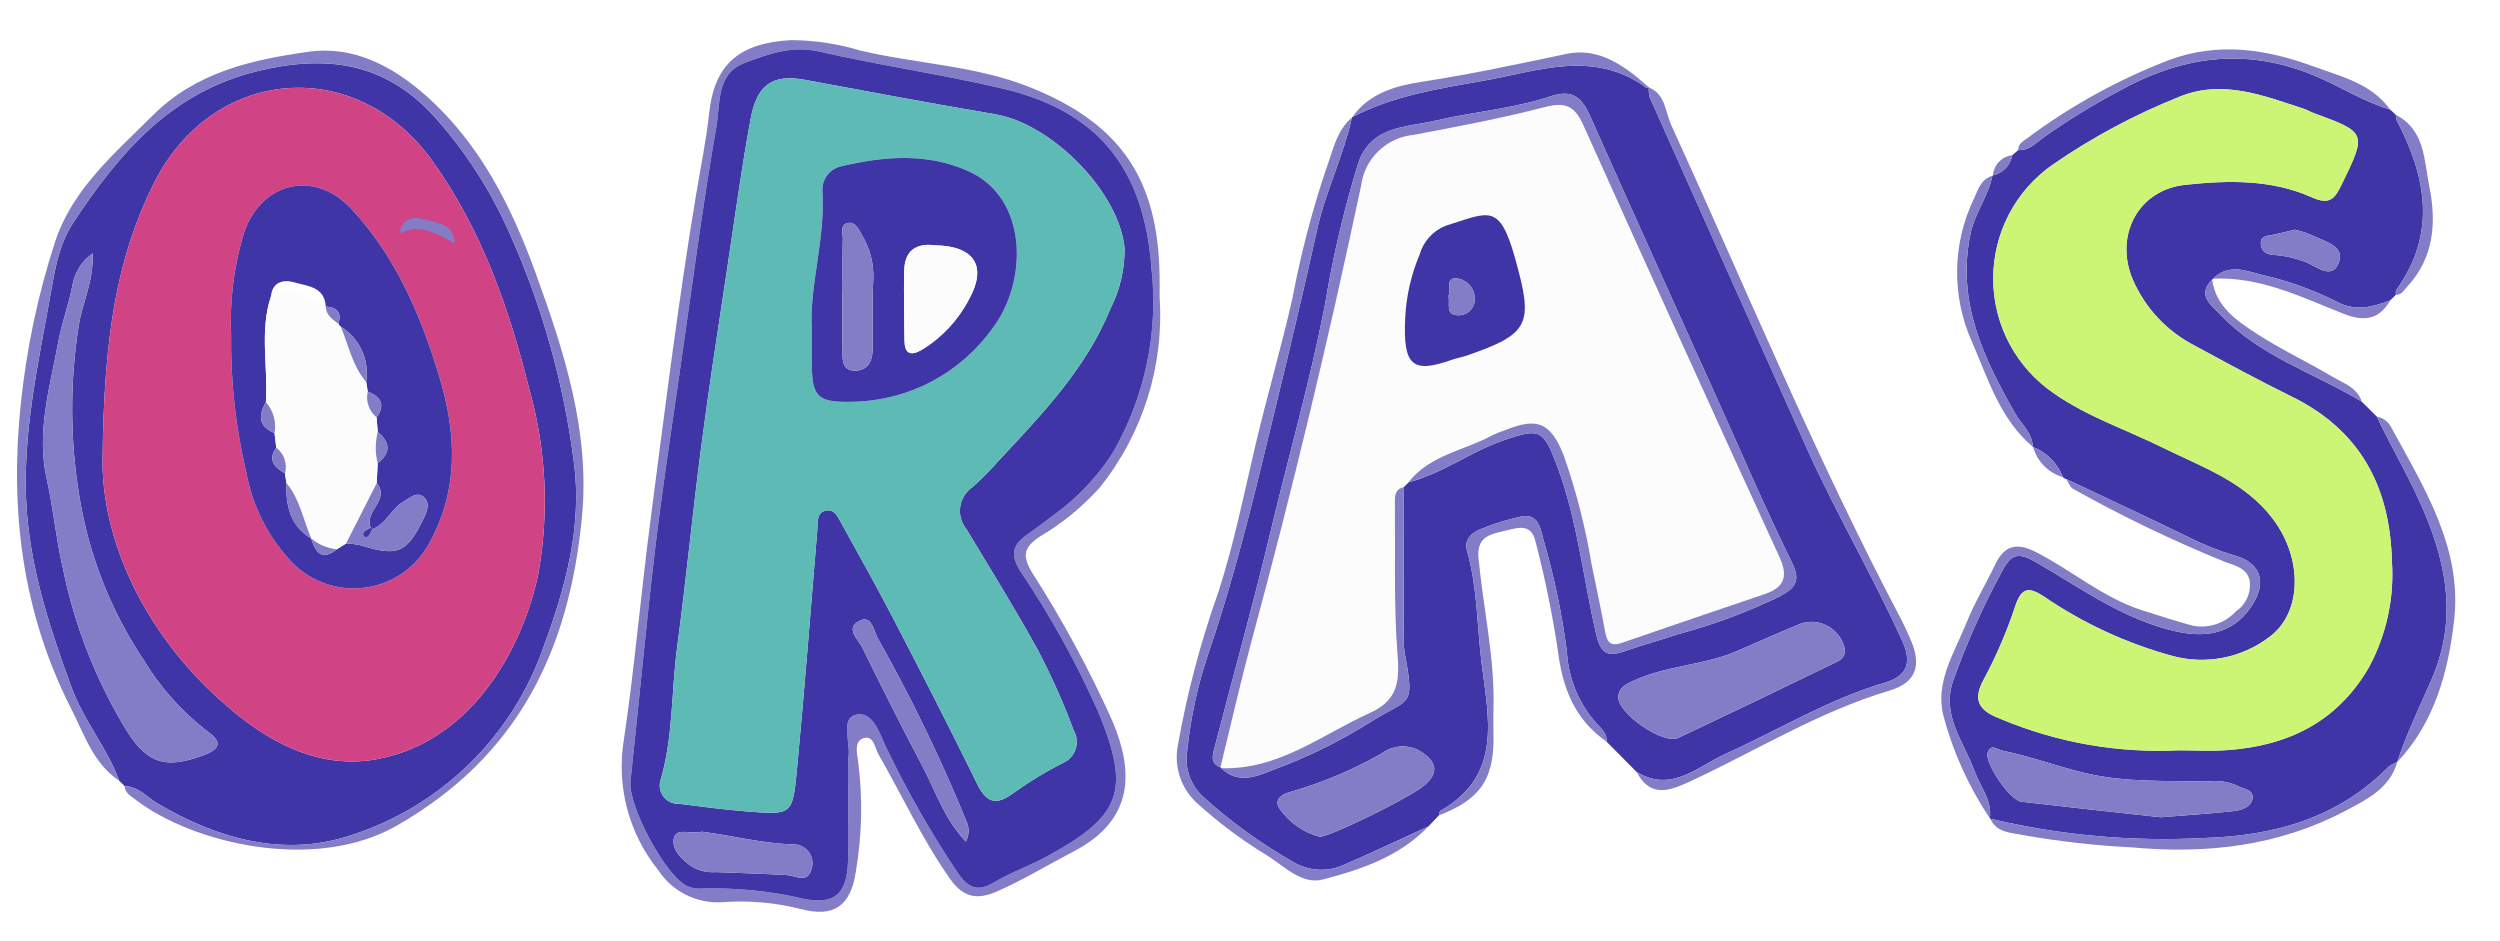 <svg width="85" height="32" viewBox="0 0 85 32" fill="none" xmlns="http://www.w3.org/2000/svg">
<g clip-path="url(#clip0_3_85)">
<g filter="url(#filter0_d_3_85)">
<path d="M70.254 15.915C70.21 15.905 70.17 15.882 70.139 15.849C70.05 15.618 69.914 15.407 69.739 15.231C69.565 15.055 69.355 14.916 69.125 14.825L69.113 14.816C69.104 14.348 68.738 14.066 68.529 13.703C67.441 11.806 66.516 9.881 66.996 7.58C67.143 6.871 67.601 6.302 67.742 5.605L67.759 5.59C67.924 5.553 68.075 5.468 68.192 5.346C68.309 5.223 68.387 5.069 68.417 4.903C68.485 4.845 68.553 4.787 68.621 4.728C68.974 4.753 69.204 4.504 69.449 4.322C70.262 3.743 71.112 3.218 71.992 2.749C74.119 1.556 76.274 1.215 78.627 2.171C79.523 2.535 80.334 3.075 81.264 3.351C81.329 3.411 81.394 3.471 81.46 3.531C81.456 3.587 81.462 3.644 81.478 3.698C82.492 5.628 82.858 7.555 81.475 9.485C81.447 9.524 81.463 9.595 81.458 9.651C81.395 9.713 81.333 9.776 81.27 9.838C80.654 10.07 80.056 10.232 79.411 9.864C78.594 9.458 77.729 9.154 76.838 8.957C76.323 8.812 75.734 8.6 75.248 9.101L75.212 9.135C74.671 9.671 75.201 10.011 75.486 10.315C76.818 11.735 78.686 12.306 80.3 13.282C80.471 13.452 80.642 13.621 80.812 13.791C81.332 14.886 81.959 15.926 82.43 17.05C83.214 18.924 83.531 20.754 82.671 22.733C82.269 23.655 81.822 24.573 81.505 25.537L81.506 25.535C81.403 25.572 81.305 25.624 81.216 25.69C79.489 27.449 77.317 28.044 74.937 28.118C72.495 28.249 70.046 28.028 67.668 27.462L67.655 27.449C67.739 26.835 67.329 26.383 67.14 25.858C66.782 24.863 66.004 23.963 66.402 22.789C66.859 21.501 67.417 20.251 68.069 19.05C68.353 18.508 68.581 18.375 69.18 18.717C70.732 19.604 72.186 20.692 73.99 21.095C75.142 21.351 76.022 21.089 76.597 20.166C77.073 19.402 76.856 18.759 75.986 18.517C75.441 18.356 74.912 18.146 74.405 17.888C73.029 17.215 71.638 16.571 70.254 15.915ZM74.088 25.136C74.579 25.136 75.154 25.17 75.725 25.13C77.788 24.986 79.47 24.169 80.541 22.318C81.141 21.207 81.413 19.948 81.324 18.688C81.256 16.15 80.236 14.247 77.905 13.104C76.802 12.563 75.722 11.975 74.641 11.389C73.688 10.907 72.933 10.104 72.51 9.122C71.884 7.629 72.701 6.085 74.285 5.912C75.741 5.753 77.224 5.719 78.596 6.333C79.207 6.606 79.379 6.39 79.616 5.901C80.47 4.144 80.478 4.135 78.655 3.467C78.548 3.427 78.449 3.364 78.341 3.329C76.956 2.879 75.571 2.313 74.095 2.918C72.582 3.522 71.143 4.293 69.802 5.217C69.17 5.654 68.655 6.239 68.301 6.92C67.947 7.601 67.764 8.359 67.769 9.127C67.773 9.895 67.966 10.65 68.328 11.327C68.691 12.004 69.213 12.582 69.849 13.011C70.984 13.8 72.294 14.234 73.519 14.839C74.873 15.507 76.328 16.001 77.288 17.281C78.305 18.637 78.272 20.484 77.141 21.297C76.682 21.642 76.151 21.879 75.588 21.989C75.024 22.1 74.443 22.082 73.888 21.935C72.314 21.508 70.824 20.819 69.479 19.898C69.002 19.593 68.748 19.582 68.535 20.185C68.252 21.052 67.893 21.893 67.463 22.698C66.992 23.525 67.398 23.838 68.065 24.087C69.969 24.881 72.027 25.239 74.088 25.136ZM73.463 27.413C74.428 27.334 75.198 27.287 75.963 27.2C76.214 27.172 76.527 27.063 76.582 26.799C76.652 26.457 76.264 26.463 76.065 26.338C75.749 26.199 75.4 26.15 75.057 26.198C73.66 26.163 72.271 26.241 70.874 25.906C69.931 25.68 69.024 25.339 68.076 25.147C67.91 25.113 67.691 24.893 67.58 25.219C67.466 25.554 68.332 26.838 68.725 26.884C70.368 27.077 72.012 27.253 73.463 27.413ZM78.031 7.436C77.824 7.484 77.578 7.54 77.332 7.599C77.125 7.65 76.826 7.613 76.872 7.958C76.91 8.237 77.15 8.294 77.387 8.299C77.695 8.328 77.999 8.395 78.291 8.499C78.696 8.611 79.264 9.195 79.514 8.569C79.754 7.967 78.998 7.829 78.568 7.608C78.393 7.536 78.214 7.479 78.031 7.436Z" fill="#4035A7"/>
<path d="M48.923 27.349C48.803 27.474 48.684 27.599 48.566 27.724C47.635 28.149 46.71 28.589 45.77 28.995C45.501 29.133 45.201 29.202 44.898 29.198C44.596 29.193 44.298 29.115 44.032 28.97C42.91 28.338 41.862 27.583 40.908 26.717C40.696 26.523 40.536 26.279 40.441 26.008C40.346 25.737 40.319 25.447 40.364 25.163C40.477 24.058 40.711 22.97 41.061 21.916C41.794 19.782 42.364 17.603 42.898 15.415C43.545 12.759 44.193 10.103 44.781 7.434C45.07 6.125 45.68 4.926 45.965 3.622L45.979 3.607C47.375 2.879 48.893 2.643 50.425 2.373C52.309 2.04 54.166 1.301 55.968 2.602C55.984 2.613 56.022 2.593 56.05 2.587L56.059 2.596C56.051 2.708 56.061 2.82 56.088 2.928C57.865 6.913 59.647 10.895 61.434 14.875C62.441 17.11 63.69 19.225 64.695 21.463C65.046 22.246 64.74 22.644 64.099 22.832C62.166 23.4 60.462 24.451 58.648 25.268C57.725 25.684 56.827 26.598 55.646 25.872C55.305 25.528 54.963 25.184 54.622 24.84C54.648 24.576 54.466 24.42 54.311 24.255C53.689 23.573 53.322 22.695 53.275 21.773C53.105 20.473 52.834 19.188 52.464 17.929C52.372 17.551 52.281 17.074 51.718 17.188C51.243 17.29 50.778 17.435 50.329 17.621C50.029 17.741 49.772 17.979 49.879 18.356C50.235 19.604 50.217 20.902 50.374 22.174C50.6 24.009 51.104 25.983 48.977 27.192C48.941 27.212 48.94 27.295 48.923 27.349ZM41.525 25.744C42.112 26.311 42.752 26.011 43.331 25.786C44.455 25.369 45.533 24.839 46.55 24.204C47.943 23.306 48.122 23.769 47.75 21.768C47.719 21.512 47.712 21.254 47.727 20.997C47.723 19.396 47.72 17.794 47.718 16.193L47.888 16.023C49.034 15.73 49.982 14.994 51.09 14.608C52.355 14.167 52.471 14.21 52.947 15.482C53.641 17.337 53.828 19.31 54.278 21.221C54.449 21.949 54.754 21.94 55.302 21.746C55.891 21.537 56.497 21.378 57.089 21.179C58.276 20.86 59.43 20.429 60.535 19.891C61.031 19.612 61.239 19.386 60.927 18.754C60.03 16.935 59.233 15.066 58.399 13.215C56.955 10.01 55.504 6.809 54.075 3.597C53.794 2.965 53.496 2.642 52.715 2.902C51.444 3.326 50.089 3.424 48.791 3.731C47.825 3.958 46.616 3.891 46.179 5.178C45.693 6.757 45.314 8.368 45.047 9.998C44.54 12.602 43.807 15.149 43.193 17.725C42.608 20.184 41.922 22.62 41.288 25.067C41.224 25.311 41.144 25.588 41.496 25.711L41.525 25.744ZM62.724 21.689C62.691 21.534 62.625 21.387 62.533 21.257C62.44 21.128 62.322 21.019 62.186 20.937C62.05 20.855 61.898 20.801 61.741 20.78C61.583 20.758 61.423 20.77 61.27 20.812C60.538 21.112 59.813 21.428 59.09 21.749C57.97 22.245 56.709 22.244 55.591 22.748C55.319 22.871 55.043 22.981 55.022 23.309C54.986 23.875 56.548 24.956 57.061 24.715C58.798 23.895 60.53 23.064 62.258 22.222C62.479 22.115 62.758 22.032 62.724 21.689ZM44.868 28.078C45.239 28.065 47.674 26.866 48.297 26.427C48.966 25.955 48.911 25.503 48.182 25.109C47.985 25.022 47.768 24.989 47.554 25.013C47.34 25.038 47.137 25.12 46.965 25.25C45.98 25.811 44.931 26.251 43.84 26.561C43.55 26.632 43.318 26.837 43.498 27.108C43.823 27.585 44.31 27.93 44.868 28.078Z" fill="#4035A7"/>
<path d="M4.238 26.354C4.177 26.293 4.115 26.232 4.054 26.17C3.642 25.05 2.848 24.134 2.434 23.002C1.612 20.75 0.878 18.524 0.875 16.06C0.873 13.948 1.304 11.926 1.673 9.889C1.836 8.988 1.96 8.002 2.48 7.213C4.024 4.871 5.775 2.783 8.705 2.056C11.016 1.482 13.033 1.706 14.734 3.554C15.806 4.74 16.68 6.091 17.324 7.554C18.431 10.026 19.168 12.648 19.511 15.335C19.802 17.496 19.236 19.575 18.484 21.607C17.965 23.114 17.101 24.48 15.96 25.595C14.821 26.71 13.436 27.544 11.918 28.03C9.673 28.78 7.404 28.158 5.355 26.944C4.992 26.73 4.708 26.366 4.238 26.354ZM3.488 15.185C3.437 17.852 4.822 21.259 7.966 23.842C9.363 24.989 11.011 25.791 12.867 25.428C16.171 24.782 17.818 21.491 18.305 19.124C18.677 17.038 18.571 14.894 17.994 12.854C17.308 10.098 16.381 7.457 14.714 5.115C12.124 1.478 7.22 1.864 5.225 5.871C3.978 8.376 3.533 11.048 3.488 15.185ZM3.149 8.239C2.791 8.493 2.545 8.876 2.465 9.308C2.35 9.947 2.11 10.563 1.992 11.202C1.705 12.761 1.225 14.299 1.591 15.925C1.815 16.922 1.903 17.946 2.137 18.946C2.538 20.924 3.286 22.816 4.346 24.533C5.057 25.618 5.666 25.754 6.883 25.318C7.664 25.038 7.435 24.761 6.988 24.442C6.156 23.789 5.448 22.991 4.899 22.087C3.755 20.38 2.999 18.444 2.684 16.413C2.381 14.524 2.378 12.599 2.675 10.709C2.789 9.938 3.189 9.22 3.149 8.239Z" fill="#4035A7"/>
<path d="M39.427 9.716C39.584 12.053 38.861 14.364 37.399 16.194C36.807 16.856 36.116 17.422 35.35 17.872C34.784 18.252 34.753 18.537 35.103 19.112C36.135 20.723 37.046 22.409 37.828 24.155C38.543 25.856 38.57 27.501 36.501 28.576C35.639 29.024 34.81 29.533 33.917 29.926C33.245 30.222 32.769 30.168 32.306 29.513C31.359 28.174 30.684 26.689 29.871 25.279C29.746 25.062 29.712 24.608 29.351 24.726C29.044 24.827 29.132 25.236 29.173 25.5C29.337 26.749 29.311 28.015 29.099 29.257C28.927 30.432 28.345 30.838 27.209 30.528C26.346 30.312 25.453 30.235 24.566 30.3C24.136 30.329 23.707 30.242 23.322 30.05C22.937 29.857 22.61 29.565 22.375 29.204C21.878 28.585 21.517 27.868 21.317 27.099C21.117 26.331 21.083 25.529 21.216 24.746C21.575 22.326 21.785 19.869 22.101 17.436C22.586 13.703 23.048 9.966 23.666 6.25C23.82 5.326 24.012 4.401 24.113 3.462C24.292 1.791 25.16 1.081 26.904 0.99C27.705 0.996 28.502 1.117 29.268 1.349C31.18 1.8 33.181 1.854 35.025 2.595C38.106 3.833 39.381 5.713 39.426 9.029C39.43 9.258 39.427 9.488 39.427 9.716ZM28.836 26.768H28.844C28.844 26.282 28.808 25.791 28.854 25.309C28.901 24.823 28.576 24.037 29.112 23.924C29.707 23.799 29.913 24.611 30.16 25.096C30.862 26.559 31.668 27.969 32.572 29.316C32.905 29.788 33.218 29.974 33.779 29.638C34.361 29.29 35.014 29.063 35.611 28.737C38.127 27.363 38.444 26.514 37.347 23.845C36.609 22.179 35.725 20.581 34.707 19.07C34.335 18.486 34.419 18.161 34.918 17.808C35.221 17.594 35.519 17.373 35.813 17.146C36.602 16.581 37.279 15.874 37.81 15.061C38.927 13.146 39.396 10.923 39.147 8.72C38.89 5.378 37.367 3.4 34.052 2.629C32.002 2.151 29.91 1.85 27.858 1.38C26.913 1.163 26.099 1.468 25.297 1.775C24.348 2.139 24.492 3.169 24.36 3.921C23.893 6.583 23.544 9.265 23.16 11.941C22.855 14.055 22.528 16.166 22.275 18.286C21.962 20.916 21.722 23.555 21.436 26.188C21.347 27.002 22.624 29.418 23.374 29.758C23.532 29.825 23.705 29.852 23.876 29.837C25.046 29.804 26.215 29.923 27.355 30.193C28.352 30.377 28.773 30.039 28.828 29.002C28.868 28.259 28.836 27.513 28.836 26.768Z" fill="#837CC6"/>
<path d="M4.238 26.354C4.708 26.366 4.992 26.73 5.354 26.944C7.404 28.158 9.673 28.78 11.917 28.03C13.436 27.544 14.82 26.71 15.96 25.595C17.1 24.48 17.964 23.114 18.484 21.607C19.236 19.575 19.802 17.496 19.511 15.335C19.168 12.648 18.431 10.026 17.324 7.554C16.68 6.091 15.806 4.74 14.734 3.554C13.033 1.706 11.016 1.482 8.705 2.056C5.775 2.783 4.024 4.871 2.479 7.213C1.96 8.002 1.836 8.988 1.673 9.889C1.304 11.926 0.873 13.948 0.875 16.06C0.878 18.524 1.612 20.75 2.434 23.002C2.848 24.134 3.642 25.05 4.054 26.17C3.168 25.583 2.869 24.6 2.422 23.724C0.754 20.459 0.328 16.954 0.706 13.374C0.898 11.499 1.288 9.649 1.87 7.855C2.463 6.048 3.893 4.849 5.192 3.551C6.67 2.075 8.567 1.658 10.484 1.386C12.005 1.17 13.338 1.868 14.469 2.867C16.324 4.505 17.393 6.655 18.218 8.926C19.185 11.59 20.062 14.309 19.788 17.189C19.362 21.669 17.668 25.319 13.473 27.707C10.698 29.287 6.537 28.307 4.598 26.806C4.45 26.691 4.246 26.593 4.238 26.354Z" fill="#837CC6"/>
<path d="M45.965 3.622C45.68 4.926 45.07 6.125 44.781 7.434C44.193 10.103 43.545 12.759 42.898 15.415C42.364 17.603 41.794 19.782 41.061 21.916C40.711 22.97 40.478 24.058 40.364 25.163C40.319 25.447 40.346 25.737 40.441 26.008C40.536 26.279 40.696 26.523 40.908 26.717C41.862 27.583 42.91 28.338 44.032 28.97C44.298 29.115 44.596 29.193 44.898 29.198C45.201 29.202 45.501 29.133 45.77 28.995C46.71 28.589 47.635 28.149 48.566 27.724C47.584 28.747 46.286 29.189 44.979 29.528C44.279 29.71 43.706 29.117 43.138 28.748C42.255 28.215 41.427 27.597 40.665 26.902C40.405 26.654 40.212 26.344 40.105 26.001C39.998 25.658 39.98 25.294 40.052 24.941C40.366 23.173 40.827 21.434 41.43 19.742C41.954 18.112 42.292 16.439 42.682 14.777C43.079 13.087 43.572 11.42 43.951 9.728C44.231 8.244 44.613 6.782 45.096 5.352C45.322 4.75 45.433 4.076 45.965 3.622Z" fill="#837CC6"/>
<path d="M55.646 25.872C56.827 26.598 57.725 25.684 58.648 25.268C60.462 24.451 62.166 23.4 64.099 22.832C64.74 22.644 65.046 22.246 64.695 21.463C63.69 19.225 62.441 17.11 61.434 14.875C59.641 10.898 57.859 6.915 56.088 2.928C56.061 2.82 56.051 2.708 56.059 2.596C56.63 2.831 56.619 3.432 56.822 3.877C59.39 9.488 61.744 15.199 64.628 20.663C64.748 20.891 64.853 21.126 64.957 21.362C65.339 22.237 65.166 22.831 64.243 23.106C61.836 23.823 59.719 25.147 57.469 26.191C56.809 26.498 56.112 26.783 55.646 25.872Z" fill="#837CC6"/>
<path d="M70.254 15.915C71.638 16.571 73.029 17.215 74.405 17.888C74.912 18.146 75.441 18.356 75.986 18.517C76.856 18.759 77.073 19.402 76.597 20.166C76.022 21.089 75.142 21.351 73.99 21.095C72.186 20.692 70.732 19.604 69.18 18.717C68.581 18.375 68.353 18.508 68.069 19.05C67.417 20.251 66.859 21.501 66.402 22.789C66.004 23.963 66.782 24.863 67.14 25.858C67.329 26.383 67.739 26.835 67.655 27.449C66.945 26.389 66.413 25.219 66.082 23.987C65.774 22.841 66.447 21.827 66.858 20.806C67.134 20.12 67.521 19.48 67.841 18.811C68.158 18.147 68.587 18.071 69.231 18.401C70.45 19.025 71.504 19.949 72.829 20.375C73.397 20.557 73.967 20.738 74.542 20.897C74.81 20.951 75.087 20.934 75.346 20.848C75.606 20.763 75.838 20.611 76.022 20.409C76.191 20.297 76.324 20.139 76.406 19.954C76.488 19.77 76.516 19.565 76.487 19.365C76.399 18.942 76.007 18.863 75.652 18.731C73.881 18.013 72.157 17.184 70.49 16.25C70.382 16.195 70.331 16.03 70.254 15.915Z" fill="#837CC6"/>
<path d="M48.922 27.349C48.94 27.295 48.941 27.212 48.977 27.192C51.104 25.983 50.6 24.009 50.374 22.174C50.217 20.902 50.235 19.604 49.879 18.356C49.772 17.979 50.029 17.741 50.329 17.621C50.778 17.435 51.243 17.29 51.718 17.188C52.281 17.074 52.372 17.551 52.464 17.929C52.834 19.188 53.105 20.473 53.275 21.773C53.322 22.695 53.689 23.573 54.311 24.255C54.466 24.42 54.648 24.576 54.622 24.84C53.529 24.085 53.121 23.004 52.964 21.72C52.776 20.482 52.525 19.255 52.209 18.044C52.055 17.373 51.56 17.583 51.112 17.685C50.607 17.8 50.203 17.913 50.27 18.612C50.432 20.317 50.826 21.999 50.779 23.724C50.769 24.067 50.78 24.411 50.78 24.755C50.777 26.15 50.297 26.821 48.922 27.349Z" fill="#837CC6"/>
<path d="M67.668 27.462C70.046 28.028 72.495 28.249 74.937 28.118C77.317 28.044 79.489 27.449 81.216 25.69C81.305 25.624 81.402 25.572 81.506 25.535C81.258 26.434 80.462 26.812 79.76 27.185C77.482 28.393 75.025 28.673 72.476 28.436C71.253 28.375 70.035 28.238 68.83 28.027C68.388 27.93 67.904 27.962 67.668 27.462Z" fill="#837CC6"/>
<path d="M81.264 3.351C80.334 3.075 79.523 2.535 78.626 2.171C76.274 1.215 74.119 1.556 71.992 2.749C71.112 3.218 70.262 3.743 69.449 4.322C69.204 4.504 68.974 4.753 68.62 4.728C68.611 4.52 68.782 4.431 68.911 4.337C70.394 3.229 72.022 2.33 73.751 1.667C75.434 1.044 77.058 1.297 78.659 1.885C79.597 2.229 80.623 2.46 81.264 3.351Z" fill="#837CC6"/>
<path d="M81.505 25.537C81.821 24.573 82.269 23.655 82.671 22.733C83.531 20.754 83.213 18.924 82.429 17.05C81.959 15.926 81.332 14.886 80.812 13.791C80.925 13.812 81.032 13.861 81.121 13.933C81.211 14.005 81.282 14.098 81.328 14.204C82.449 16.253 83.728 18.303 83.437 20.747C83.233 22.47 82.778 24.196 81.505 25.537Z" fill="#837CC6"/>
<path d="M56.05 2.587C56.022 2.593 55.984 2.613 55.968 2.602C54.166 1.301 52.31 2.04 50.425 2.373C48.893 2.643 47.375 2.879 45.979 3.607C46.55 2.789 47.466 2.541 48.335 2.408C49.994 2.153 51.626 1.802 53.266 1.457C54.369 1.224 55.256 1.876 56.05 2.587Z" fill="#837CC6"/>
<path d="M67.742 5.605C67.601 6.302 67.143 6.871 66.995 7.58C66.516 9.881 67.441 11.806 68.529 13.703C68.738 14.066 69.104 14.348 69.113 14.816C67.999 13.872 67.6 12.522 67.047 11.248C66.701 10.479 66.529 9.642 66.542 8.798C66.555 7.954 66.753 7.123 67.122 6.364C67.26 6.058 67.359 5.713 67.742 5.605Z" fill="#837CC6"/>
<path d="M80.3 13.282C78.686 12.306 76.818 11.735 75.486 10.315C75.201 10.011 74.671 9.671 75.212 9.135C75.341 10.053 76.044 10.528 76.722 10.969C77.548 11.506 78.448 11.928 79.297 12.431C79.673 12.654 80.14 12.795 80.3 13.282Z" fill="#837CC6"/>
<path d="M81.458 9.651C81.463 9.595 81.447 9.524 81.475 9.485C82.858 7.555 82.492 5.628 81.478 3.698C81.462 3.644 81.456 3.587 81.46 3.531C82.451 4.043 82.413 5.061 82.592 5.939C82.841 7.167 82.77 8.369 81.852 9.364C81.742 9.484 81.661 9.655 81.458 9.651Z" fill="#837CC6"/>
<path d="M75.248 9.101C75.734 8.6 76.323 8.812 76.838 8.957C77.729 9.154 78.594 9.458 79.411 9.864C80.056 10.232 80.654 10.07 81.27 9.838C80.894 10.495 80.379 10.569 79.698 10.301C78.262 9.736 76.859 9.025 75.248 9.101Z" fill="#837CC6"/>
<path d="M69.125 14.825C69.355 14.916 69.565 15.055 69.739 15.231C69.914 15.407 70.05 15.618 70.139 15.849C69.897 15.778 69.677 15.647 69.5 15.468C69.323 15.289 69.194 15.068 69.125 14.825Z" fill="#837CC6"/>
<path d="M68.417 4.903C68.387 5.069 68.309 5.223 68.192 5.346C68.075 5.468 67.924 5.553 67.759 5.59C67.772 5.417 67.845 5.254 67.965 5.128C68.085 5.003 68.245 4.923 68.417 4.903Z" fill="#837CC6"/>
<path d="M74.088 25.136C72.027 25.239 69.969 24.881 68.065 24.087C67.398 23.838 66.992 23.525 67.463 22.698C67.893 21.893 68.252 21.052 68.535 20.185C68.748 19.582 69.002 19.593 69.479 19.898C70.824 20.819 72.314 21.508 73.888 21.935C74.443 22.082 75.024 22.1 75.588 21.989C76.151 21.879 76.682 21.642 77.141 21.297C78.272 20.484 78.305 18.637 77.288 17.281C76.328 16.001 74.873 15.507 73.519 14.839C72.294 14.234 70.984 13.8 69.849 13.011C69.213 12.582 68.691 12.004 68.328 11.327C67.965 10.65 67.773 9.895 67.769 9.127C67.764 8.359 67.947 7.601 68.301 6.92C68.655 6.239 69.17 5.654 69.802 5.217C71.143 4.293 72.583 3.522 74.095 2.918C75.571 2.313 76.956 2.879 78.341 3.329C78.449 3.364 78.548 3.427 78.655 3.467C80.478 4.135 80.47 4.144 79.616 5.901C79.379 6.39 79.207 6.606 78.596 6.332C77.224 5.719 75.741 5.753 74.285 5.912C72.701 6.085 71.884 7.629 72.51 9.122C72.933 10.104 73.687 10.907 74.641 11.389C75.722 11.975 76.802 12.563 77.905 13.104C80.236 14.247 81.256 16.15 81.324 18.688C81.412 19.948 81.141 21.207 80.541 22.318C79.47 24.169 77.788 24.986 75.725 25.13C75.154 25.17 74.579 25.136 74.088 25.136Z" fill="#CCF575"/>
<path d="M73.463 27.413C72.012 27.253 70.368 27.077 68.725 26.884C68.332 26.838 67.466 25.554 67.58 25.219C67.691 24.893 67.91 25.113 68.076 25.147C69.023 25.339 69.931 25.68 70.874 25.906C72.271 26.241 73.66 26.163 75.057 26.198C75.4 26.15 75.749 26.199 76.065 26.338C76.264 26.463 76.652 26.457 76.582 26.799C76.527 27.063 76.214 27.172 75.963 27.2C75.198 27.287 74.428 27.334 73.463 27.413Z" fill="#837CC6"/>
<path d="M78.031 7.436C78.214 7.479 78.393 7.536 78.567 7.608C78.998 7.829 79.754 7.967 79.514 8.569C79.264 9.195 78.696 8.611 78.291 8.499C77.999 8.395 77.696 8.328 77.387 8.299C77.15 8.294 76.91 8.237 76.872 7.958C76.826 7.613 77.125 7.65 77.332 7.599C77.578 7.54 77.824 7.484 78.031 7.436Z" fill="#837CC6"/>
<path d="M47.888 16.023C47.831 16.079 47.775 16.136 47.718 16.193C47.419 16.264 47.423 16.508 47.426 16.735C47.443 18.477 47.384 20.224 47.521 21.956C47.593 22.871 47.469 23.461 46.585 23.861C44.939 24.605 43.471 25.81 41.525 25.744L41.496 25.711C41.843 24.295 42.164 22.872 42.542 21.463C43.921 16.324 45.165 11.152 46.275 5.948C46.331 5.497 46.541 5.079 46.868 4.762C47.195 4.446 47.62 4.251 48.073 4.21C49.562 3.927 51.055 3.649 52.519 3.267C53.218 3.085 53.536 3.217 53.833 3.879C56.033 8.788 58.258 13.687 60.506 18.575C60.806 19.228 60.662 19.6 60.008 19.822C58.384 20.375 56.757 20.923 55.136 21.485C54.739 21.622 54.634 21.436 54.572 21.095C54.433 20.335 54.274 19.579 54.116 18.823C53.906 17.552 53.585 16.302 53.158 15.087C52.727 14.009 52.273 13.813 51.236 14.229C51.072 14.282 50.912 14.345 50.756 14.417C49.797 14.945 48.62 15.088 47.888 16.023ZM47.777 10.419C47.696 12.089 48.031 12.329 49.371 11.857C49.532 11.8 49.704 11.773 49.866 11.717C52.024 10.971 52.14 10.649 51.515 8.414C50.977 6.49 50.621 6.851 49.152 7.301C48.939 7.386 48.748 7.519 48.594 7.69C48.441 7.861 48.328 8.064 48.266 8.285C47.98 8.963 47.815 9.685 47.777 10.419Z" fill="#FCFCFD"/>
<path d="M47.888 16.023C48.62 15.088 49.797 14.945 50.756 14.417C50.912 14.345 51.072 14.282 51.236 14.229C52.273 13.813 52.727 14.009 53.158 15.087C53.585 16.302 53.906 17.552 54.116 18.823C54.274 19.579 54.433 20.335 54.572 21.095C54.634 21.436 54.739 21.622 55.136 21.485C56.757 20.923 58.384 20.375 60.008 19.822C60.662 19.6 60.806 19.228 60.506 18.575C58.263 13.685 56.039 8.786 53.833 3.879C53.536 3.217 53.218 3.085 52.519 3.267C51.054 3.649 49.562 3.927 48.073 4.21C47.62 4.251 47.195 4.446 46.868 4.763C46.541 5.079 46.331 5.497 46.275 5.948C45.175 11.154 43.931 16.325 42.542 21.463C42.164 22.872 41.843 24.295 41.496 25.711C41.144 25.588 41.224 25.311 41.288 25.067C41.922 22.62 42.608 20.184 43.194 17.725C43.807 15.149 44.54 12.602 45.047 9.998C45.314 8.367 45.693 6.757 46.179 5.178C46.616 3.891 47.825 3.958 48.791 3.731C50.089 3.424 51.444 3.326 52.715 2.902C53.496 2.642 53.794 2.965 54.075 3.597C55.504 6.809 56.955 10.01 58.399 13.215C59.233 15.066 60.03 16.935 60.927 18.754C61.239 19.386 61.031 19.612 60.535 19.891C59.43 20.429 58.276 20.86 57.089 21.179C56.497 21.378 55.891 21.537 55.302 21.746C54.754 21.94 54.449 21.949 54.278 21.221C53.828 19.31 53.641 17.337 52.947 15.482C52.471 14.21 52.355 14.167 51.09 14.608C49.982 14.994 49.034 15.73 47.888 16.023Z" fill="#837CC6"/>
<path d="M62.723 21.688C62.758 22.032 62.479 22.115 62.258 22.222C60.528 23.06 58.796 23.89 57.061 24.715C56.548 24.956 54.986 23.875 55.022 23.309C55.043 22.981 55.319 22.871 55.591 22.748C56.709 22.244 57.97 22.245 59.09 21.749C59.813 21.428 60.538 21.112 61.27 20.812C61.423 20.769 61.583 20.758 61.74 20.78C61.898 20.801 62.05 20.854 62.186 20.936C62.322 21.018 62.44 21.128 62.532 21.257C62.625 21.386 62.69 21.533 62.723 21.688Z" fill="#837CC6"/>
<path d="M44.868 28.078C44.31 27.93 43.823 27.585 43.498 27.108C43.318 26.837 43.55 26.632 43.84 26.561C44.931 26.251 45.98 25.811 46.965 25.25C47.137 25.12 47.34 25.038 47.554 25.013C47.768 24.989 47.985 25.022 48.182 25.109C48.911 25.503 48.966 25.955 48.297 26.427C47.674 26.866 45.239 28.065 44.868 28.078Z" fill="#837CC6"/>
<path d="M41.524 25.744C43.471 25.81 44.939 24.605 46.585 23.861C47.469 23.461 47.593 22.871 47.521 21.956C47.384 20.224 47.443 18.477 47.426 16.735C47.423 16.508 47.419 16.264 47.718 16.193C47.721 17.794 47.724 19.396 47.727 20.997C47.712 21.254 47.719 21.512 47.75 21.768C48.122 23.769 47.943 23.306 46.55 24.204C45.533 24.839 44.455 25.369 43.331 25.786C42.752 26.011 42.112 26.311 41.524 25.744Z" fill="#837CC6"/>
<path d="M3.488 15.185C3.533 11.048 3.978 8.376 5.225 5.871C7.22 1.864 12.124 1.478 14.714 5.115C16.382 7.457 17.308 10.098 17.994 12.854C18.571 14.894 18.677 17.038 18.305 19.124C17.818 21.491 16.171 24.782 12.867 25.428C11.011 25.791 9.363 24.989 7.966 23.842C4.822 21.259 3.438 17.852 3.488 15.185ZM7.857 11.009C7.839 12.581 8.011 14.149 8.372 15.678C8.582 16.837 9.128 17.91 9.942 18.761C10.264 19.088 10.659 19.334 11.094 19.48C11.53 19.626 11.993 19.667 12.447 19.6C12.901 19.534 13.333 19.361 13.708 19.096C14.083 18.831 14.39 18.482 14.604 18.076C15.607 16.247 15.518 14.354 14.936 12.428C14.301 10.33 13.452 8.337 11.935 6.719C10.678 5.378 8.883 5.82 8.295 7.544C7.954 8.666 7.806 9.838 7.857 11.009Z" fill="#D04485"/>
<path d="M3.149 8.239C3.189 9.22 2.789 9.938 2.675 10.709C2.378 12.599 2.381 14.524 2.684 16.413C2.999 18.444 3.755 20.38 4.899 22.087C5.448 22.991 6.156 23.789 6.988 24.442C7.435 24.761 7.664 25.038 6.883 25.318C5.666 25.754 5.057 25.618 4.346 24.533C3.286 22.816 2.538 20.924 2.137 18.946C1.903 17.946 1.815 16.922 1.591 15.925C1.225 14.299 1.705 12.761 1.992 11.202C2.11 10.563 2.35 9.947 2.465 9.308C2.545 8.876 2.791 8.493 3.149 8.239Z" fill="#837CC6"/>
<path d="M28.836 26.768C28.836 27.513 28.868 28.259 28.828 29.002C28.773 30.039 28.352 30.377 27.355 30.193C26.215 29.923 25.046 29.804 23.876 29.837C23.704 29.852 23.532 29.825 23.374 29.758C22.624 29.418 21.347 27.002 21.436 26.188C21.722 23.555 21.962 20.916 22.275 18.286C22.528 16.166 22.855 14.055 23.159 11.941C23.544 9.265 23.893 6.583 24.36 3.921C24.492 3.169 24.348 2.139 25.297 1.775C26.099 1.468 26.913 1.163 27.858 1.38C29.91 1.85 32.002 2.151 34.052 2.629C37.367 3.4 38.89 5.378 39.147 8.72C39.396 10.923 38.927 13.146 37.81 15.061C37.279 15.874 36.602 16.581 35.813 17.146C35.519 17.373 35.221 17.593 34.918 17.808C34.419 18.161 34.335 18.486 34.707 19.07C35.725 20.581 36.609 22.179 37.347 23.846C38.444 26.515 38.127 27.363 35.611 28.737C35.014 29.063 34.361 29.29 33.779 29.638C33.218 29.974 32.905 29.788 32.572 29.316C31.668 27.969 30.862 26.559 30.16 25.097C29.913 24.611 29.707 23.799 29.112 23.924C28.576 24.037 28.901 24.823 28.854 25.309C28.808 25.791 28.844 26.282 28.844 26.768L28.836 26.768ZM22.445 26.196C22.425 26.29 22.426 26.386 22.448 26.479C22.471 26.572 22.515 26.658 22.576 26.731C22.637 26.804 22.714 26.863 22.801 26.901C22.888 26.94 22.983 26.959 23.078 26.955C23.872 27.052 24.665 27.159 25.461 27.221C26.909 27.332 26.951 27.323 27.092 25.84C27.352 23.112 27.561 20.38 27.789 17.649C27.81 17.398 27.749 17.073 28.057 16.991C28.363 16.908 28.49 17.205 28.612 17.426C29.202 18.497 29.803 19.563 30.366 20.648C31.334 22.514 32.297 24.384 33.22 26.272C33.547 26.942 33.878 27.02 34.467 26.582C34.998 26.198 35.56 25.858 36.145 25.563C36.245 25.519 36.334 25.455 36.408 25.375C36.481 25.295 36.537 25.2 36.571 25.097C36.606 24.994 36.618 24.884 36.607 24.776C36.597 24.668 36.564 24.563 36.51 24.469C36.163 23.537 35.757 22.628 35.297 21.746C34.531 20.347 33.684 18.992 32.863 17.624C32.776 17.519 32.711 17.397 32.674 17.265C32.636 17.134 32.627 16.996 32.646 16.861C32.665 16.726 32.712 16.596 32.784 16.48C32.855 16.364 32.951 16.264 33.064 16.187C33.385 15.901 33.688 15.595 33.971 15.271C35.435 13.705 36.927 12.154 37.752 10.126C38.077 9.488 38.243 8.781 38.236 8.065C38.047 6.141 35.757 3.838 33.841 3.512C31.678 3.144 29.522 2.743 27.365 2.34C26.223 2.127 25.728 2.553 25.521 3.667C25.199 5.405 24.968 7.155 24.702 8.9C24.402 10.873 24.098 12.845 23.84 14.823C23.545 17.085 23.327 19.357 23.024 21.617C22.819 23.144 22.896 24.705 22.445 26.196ZM23.853 27.903C23.501 28.014 22.995 27.735 22.909 28.136C22.83 28.501 23.172 28.85 23.527 29.093C23.775 29.235 24.061 29.3 24.346 29.278C25.146 29.307 25.946 29.333 26.745 29.378C27.061 29.396 27.459 29.68 27.596 29.164C27.626 29.065 27.632 28.96 27.613 28.859C27.595 28.757 27.552 28.662 27.488 28.581C27.424 28.499 27.342 28.435 27.248 28.392C27.154 28.35 27.051 28.331 26.948 28.337C25.886 28.298 24.861 28.028 23.853 27.903ZM32.838 28.24C32.895 28.135 32.927 28.018 32.931 27.898C32.934 27.778 32.91 27.659 32.859 27.55C31.984 25.409 30.974 23.326 29.836 21.312C29.702 21.054 29.631 20.481 29.169 20.764C28.753 21.018 29.189 21.38 29.321 21.65C29.994 23.026 30.687 24.392 31.399 25.748C31.828 26.567 32.111 27.475 32.838 28.24Z" fill="#4035A7"/>
<path d="M47.777 10.419C47.815 9.685 47.98 8.963 48.266 8.285C48.328 8.064 48.44 7.861 48.594 7.69C48.748 7.519 48.939 7.386 49.152 7.301C50.62 6.851 50.977 6.49 51.515 8.414C52.14 10.649 52.024 10.971 49.866 11.717C49.704 11.773 49.532 11.8 49.371 11.857C48.031 12.329 47.696 12.089 47.777 10.419ZM49.249 9.685C49.308 9.939 49.124 10.34 49.577 10.345C49.65 10.347 49.722 10.335 49.79 10.31C49.858 10.284 49.921 10.245 49.974 10.194C50.026 10.144 50.069 10.084 50.098 10.017C50.127 9.95 50.143 9.879 50.144 9.806C50.148 9.63 50.087 9.459 49.972 9.326C49.857 9.193 49.696 9.108 49.522 9.087C49.134 9.059 49.341 9.478 49.249 9.685Z" fill="#4035A7"/>
<path d="M7.858 11.009C7.806 9.838 7.954 8.666 8.295 7.544C8.883 5.82 10.678 5.378 11.935 6.719C13.451 8.337 14.301 10.33 14.935 12.427C15.518 14.354 15.607 16.247 14.604 18.076C14.39 18.482 14.083 18.831 13.708 19.096C13.333 19.361 12.901 19.534 12.447 19.6C11.993 19.667 11.529 19.626 11.094 19.48C10.659 19.334 10.264 19.088 9.942 18.761C9.128 17.91 8.582 16.837 8.372 15.678C8.011 14.149 7.839 12.581 7.858 11.009ZM10.583 17.937C10.755 18.528 11.022 18.642 11.444 18.305L11.765 18.106C11.933 18.11 12.101 18.13 12.266 18.166C13.526 18.561 13.83 18.431 14.407 17.247C14.526 17.003 14.627 16.728 14.416 16.535C14.178 16.317 13.938 16.556 13.724 16.678C13.304 16.916 13.136 17.443 12.659 17.619L12.608 17.564C12.358 17.018 13.28 16.628 12.809 16.052L12.84 15.378C13.286 15.026 13.284 14.673 12.843 14.318L12.804 13.818C13.113 13.385 12.944 13.116 12.503 12.94L12.45 12.615C12.508 12.252 12.457 11.879 12.304 11.544C12.151 11.21 11.902 10.928 11.589 10.735C11.55 10.711 11.521 10.675 11.505 10.633C11.628 10.242 11.45 10.072 11.074 10.049L11.075 10.05C11.041 9.368 10.445 9.355 10.01 9.227C9.661 9.124 9.26 9.188 9.211 9.707C8.82 10.888 9.12 12.103 9.04 13.299C8.775 13.751 8.789 14.125 9.334 14.351L9.393 14.846C9.091 15.274 9.337 15.515 9.69 15.721L9.739 16.05C9.714 16.816 9.861 17.505 10.584 17.937L10.583 17.937Z" fill="#4035A7"/>
<path d="M22.445 26.196C22.896 24.705 22.819 23.144 23.024 21.617C23.327 19.357 23.545 17.085 23.84 14.823C24.098 12.845 24.402 10.873 24.702 8.9C24.968 7.155 25.199 5.405 25.521 3.667C25.728 2.553 26.223 2.127 27.366 2.34C29.522 2.743 31.678 3.144 33.841 3.512C35.757 3.838 38.047 6.141 38.236 8.066C38.243 8.781 38.077 9.488 37.752 10.126C36.927 12.154 35.435 13.705 33.971 15.271C33.689 15.595 33.385 15.901 33.064 16.187C32.951 16.264 32.855 16.364 32.784 16.48C32.712 16.596 32.665 16.726 32.646 16.861C32.627 16.996 32.636 17.134 32.674 17.265C32.711 17.397 32.776 17.519 32.863 17.624C33.684 18.992 34.531 20.347 35.297 21.746C35.757 22.628 36.162 23.537 36.51 24.469C36.564 24.563 36.597 24.668 36.608 24.776C36.618 24.884 36.605 24.994 36.571 25.097C36.537 25.2 36.481 25.295 36.408 25.375C36.334 25.455 36.245 25.519 36.145 25.563C35.56 25.858 34.998 26.198 34.467 26.582C33.878 27.02 33.547 26.942 33.22 26.272C32.297 24.384 31.334 22.514 30.366 20.648C29.803 19.563 29.202 18.497 28.612 17.426C28.49 17.205 28.363 16.908 28.057 16.991C27.749 17.073 27.81 17.398 27.789 17.649C27.561 20.38 27.352 23.112 27.092 25.84C26.951 27.323 26.909 27.332 25.461 27.221C24.665 27.159 23.872 27.052 23.078 26.955C22.983 26.958 22.888 26.94 22.801 26.901C22.714 26.863 22.637 26.804 22.576 26.731C22.515 26.658 22.471 26.572 22.448 26.479C22.426 26.386 22.425 26.29 22.445 26.196ZM27.601 10.791C27.601 11.298 27.601 11.613 27.601 11.927C27.601 13.131 27.784 13.317 28.993 13.286C29.925 13.27 30.841 13.036 31.666 12.603C32.491 12.169 33.203 11.548 33.745 10.789C34.946 9.214 34.974 6.366 32.931 5.448C31.511 4.809 30.04 4.94 28.584 5.284C28.399 5.329 28.235 5.438 28.121 5.592C28.007 5.746 27.951 5.934 27.962 6.125C28.066 7.762 27.517 9.349 27.601 10.791Z" fill="#5EBAB4"/>
<path d="M23.853 27.903C24.861 28.028 25.886 28.298 26.948 28.337C27.051 28.331 27.154 28.35 27.248 28.392C27.342 28.435 27.424 28.499 27.488 28.581C27.552 28.662 27.595 28.757 27.614 28.859C27.632 28.96 27.626 29.065 27.595 29.164C27.459 29.68 27.061 29.396 26.746 29.378C25.946 29.334 25.146 29.307 24.346 29.278C24.061 29.3 23.775 29.235 23.527 29.093C23.172 28.85 22.83 28.501 22.909 28.136C22.994 27.735 23.501 28.014 23.853 27.903Z" fill="#837CC6"/>
<path d="M32.838 28.24C32.111 27.475 31.828 26.567 31.399 25.748C30.689 24.391 29.996 23.025 29.321 21.65C29.189 21.38 28.753 21.018 29.169 20.764C29.631 20.481 29.702 21.054 29.836 21.312C30.974 23.326 31.984 25.409 32.859 27.55C32.91 27.659 32.934 27.778 32.931 27.898C32.927 28.018 32.895 28.135 32.838 28.24Z" fill="#837CC6"/>
<path d="M49.249 9.685C49.341 9.478 49.134 9.059 49.522 9.087C49.696 9.108 49.857 9.193 49.972 9.326C50.087 9.459 50.148 9.63 50.144 9.806C50.143 9.879 50.127 9.95 50.098 10.017C50.069 10.084 50.026 10.144 49.974 10.194C49.921 10.245 49.859 10.284 49.791 10.31C49.722 10.335 49.65 10.347 49.577 10.345C49.125 10.34 49.308 9.939 49.249 9.685Z" fill="#837CC6"/>
<path d="M12.45 12.615C12.467 12.724 12.485 12.832 12.503 12.94C12.467 13.1 12.476 13.267 12.529 13.422C12.582 13.577 12.678 13.714 12.804 13.818C12.817 13.985 12.83 14.152 12.843 14.318C12.755 14.666 12.754 15.03 12.84 15.378L12.809 16.052L11.765 18.106L11.444 18.305C11.128 18.266 10.83 18.138 10.584 17.937L10.584 17.937C10.309 17.305 10.199 16.599 9.739 16.05L9.69 15.721C9.733 15.562 9.728 15.394 9.675 15.239C9.622 15.083 9.524 14.946 9.393 14.846C9.373 14.681 9.354 14.516 9.334 14.351C9.368 14.165 9.359 13.973 9.308 13.791C9.257 13.609 9.165 13.441 9.04 13.299C9.12 12.103 8.82 10.888 9.211 9.707C9.919 9.349 10.489 9.744 11.075 10.05L11.074 10.049C11.087 10.34 11.3 10.484 11.505 10.633C11.521 10.675 11.55 10.711 11.589 10.735C11.851 11.373 11.986 12.069 12.45 12.615Z" fill="#FCFCFD"/>
<path d="M11.765 18.106L12.809 16.052C13.28 16.628 12.358 17.018 12.608 17.565C12.522 17.622 12.402 17.661 12.356 17.742C12.346 17.761 12.343 17.782 12.346 17.803C12.349 17.824 12.359 17.843 12.374 17.858C12.388 17.873 12.407 17.883 12.428 17.887C12.448 17.891 12.47 17.888 12.489 17.879C12.569 17.832 12.604 17.709 12.658 17.619C13.136 17.443 13.304 16.916 13.724 16.678C13.938 16.556 14.178 16.317 14.416 16.535C14.627 16.728 14.526 17.003 14.407 17.247C13.83 18.431 13.526 18.561 12.266 18.166C12.101 18.13 11.933 18.11 11.765 18.106Z" fill="#837CC6"/>
<path d="M15.465 7.901C14.879 7.596 14.309 7.2 13.601 7.558C13.65 7.039 14.051 6.976 14.399 7.078C14.835 7.206 15.431 7.22 15.465 7.901Z" fill="#837CC6"/>
<path d="M12.45 12.615C11.986 12.069 11.851 11.373 11.589 10.735C11.902 10.928 12.151 11.21 12.304 11.544C12.457 11.879 12.508 12.252 12.45 12.615Z" fill="#837CC6"/>
<path d="M9.739 16.05C10.199 16.599 10.309 17.305 10.584 17.937C9.861 17.505 9.714 16.816 9.739 16.05Z" fill="#837CC6"/>
<path d="M9.04 13.299C9.165 13.441 9.257 13.609 9.308 13.791C9.359 13.973 9.368 14.165 9.334 14.351C8.789 14.125 8.775 13.751 9.04 13.299Z" fill="#837CC6"/>
<path d="M12.804 13.818C12.678 13.714 12.582 13.577 12.529 13.422C12.476 13.267 12.467 13.1 12.503 12.94C12.944 13.116 13.113 13.385 12.804 13.818Z" fill="#837CC6"/>
<path d="M12.84 15.378C12.754 15.03 12.755 14.666 12.843 14.318C13.284 14.673 13.286 15.026 12.84 15.378Z" fill="#837CC6"/>
<path d="M9.393 14.846C9.524 14.946 9.622 15.083 9.675 15.239C9.728 15.394 9.733 15.562 9.69 15.721C9.337 15.516 9.091 15.274 9.393 14.846Z" fill="#837CC6"/>
<path d="M10.583 17.937C10.83 18.138 11.128 18.266 11.444 18.305C11.022 18.642 10.755 18.528 10.583 17.937Z" fill="#837CC6"/>
<path d="M11.505 10.633C11.3 10.484 11.087 10.34 11.074 10.049C11.45 10.072 11.628 10.242 11.505 10.633Z" fill="#837CC6"/>
<path d="M27.601 10.791C27.517 9.349 28.066 7.762 27.962 6.125C27.951 5.934 28.007 5.746 28.121 5.592C28.235 5.438 28.399 5.329 28.584 5.284C30.04 4.94 31.511 4.809 32.931 5.448C34.974 6.366 34.946 9.214 33.745 10.789C33.203 11.548 32.491 12.169 31.666 12.603C30.841 13.036 29.925 13.27 28.993 13.286C27.784 13.317 27.601 13.131 27.601 11.927C27.601 11.613 27.601 11.298 27.601 10.791ZM31.785 7.966C31.23 7.893 30.768 8.084 30.745 8.796C30.72 9.593 30.748 10.392 30.752 11.19C30.754 11.646 30.95 11.746 31.34 11.52C32.025 11.105 32.581 10.508 32.949 9.796C33.564 8.686 33.147 7.991 31.785 7.966ZM28.649 9.576H28.641C28.641 10.206 28.635 10.836 28.644 11.466C28.648 11.802 28.591 12.242 29.092 12.229C29.55 12.216 29.675 11.842 29.675 11.428C29.675 10.654 29.65 9.879 29.694 9.109C29.712 8.596 29.583 8.089 29.323 7.647C29.211 7.438 29.086 7.175 28.854 7.203C28.538 7.242 28.662 7.567 28.656 7.772C28.639 8.373 28.649 8.974 28.649 9.576Z" fill="#4035A7"/>
<path d="M12.659 17.619C12.604 17.709 12.569 17.832 12.489 17.879C12.47 17.888 12.448 17.891 12.428 17.887C12.407 17.883 12.388 17.873 12.373 17.858C12.359 17.843 12.349 17.824 12.346 17.803C12.343 17.782 12.346 17.761 12.356 17.742C12.402 17.661 12.522 17.622 12.608 17.565L12.659 17.619Z" fill="#4035A7"/>
<path d="M31.785 7.966C33.147 7.991 33.564 8.686 32.949 9.796C32.581 10.508 32.025 11.105 31.34 11.52C30.95 11.746 30.754 11.646 30.752 11.19C30.748 10.392 30.72 9.593 30.745 8.796C30.768 8.084 31.23 7.893 31.785 7.966Z" fill="#FCFCFD"/>
<path d="M28.65 9.576C28.65 8.974 28.639 8.373 28.656 7.772C28.662 7.567 28.538 7.242 28.854 7.203C29.086 7.175 29.211 7.438 29.323 7.647C29.583 8.089 29.712 8.596 29.694 9.109C29.65 9.879 29.675 10.654 29.675 11.428C29.676 11.842 29.55 12.216 29.092 12.229C28.591 12.242 28.648 11.802 28.644 11.466C28.636 10.836 28.641 10.206 28.641 9.576H28.65Z" fill="#837CC6"/>
</g>
</g>
<defs>
<filter id="filter0_d_3_85" x="0.204" y="0.99" width="83.65" height="30.386" filterUnits="userSpaceOnUse" color-interpolation-filters="sRGB">
<feFlood flood-opacity="0" result="BackgroundImageFix"/>
<feColorMatrix in="SourceAlpha" type="matrix" values="0 0 0 0 0 0 0 0 0 0 0 0 0 0 0 0 0 0 127 0" result="hardAlpha"/>
<feOffset dy="0.374"/>
<feGaussianBlur stdDeviation="0.187"/>
<feComposite in2="hardAlpha" operator="out"/>
<feColorMatrix type="matrix" values="0 0 0 0 0 0 0 0 0 0 0 0 0 0 0 0 0 0 0.25 0"/>
<feBlend mode="normal" in2="BackgroundImageFix" result="effect1_dropShadow_3_85"/>
<feBlend mode="normal" in="SourceGraphic" in2="effect1_dropShadow_3_85" result="shape"/>
</filter>
<clipPath id="clip0_3_85">
<rect width="84.48" height="31.996" fill="white" transform="translate(0 0.002)"/>
</clipPath>
</defs>
</svg>
